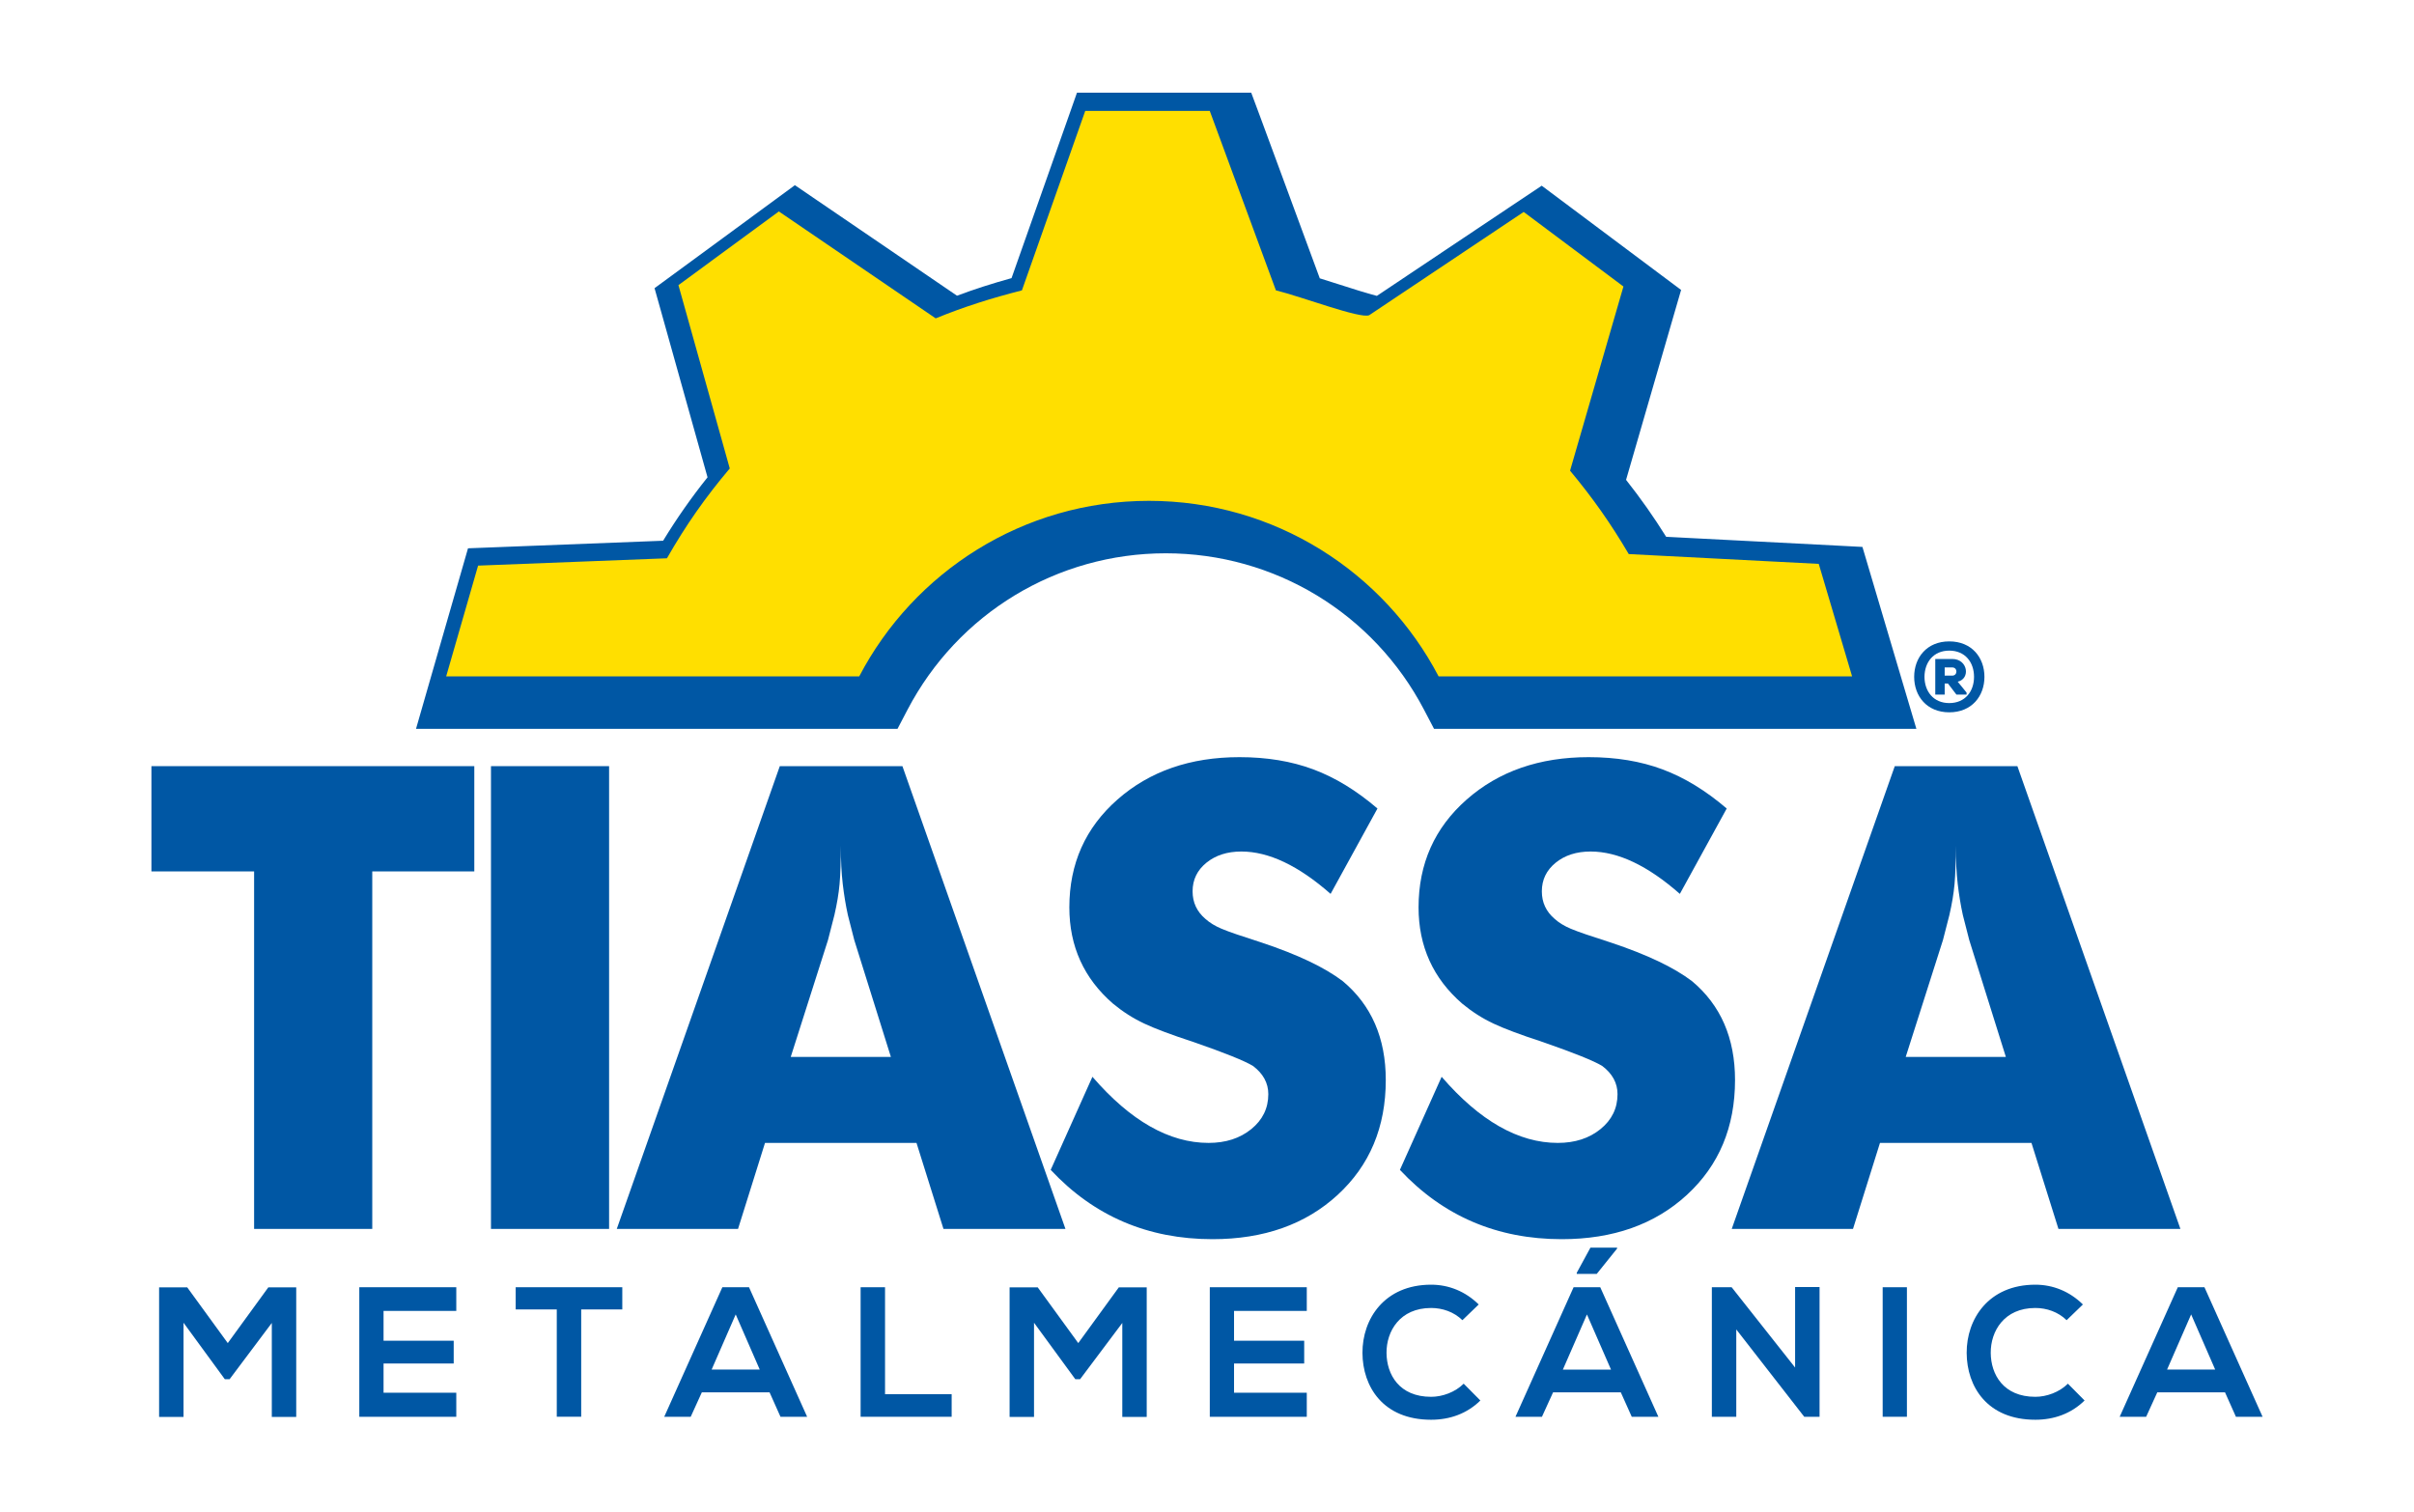 <?xml version="1.0" encoding="utf-8"?>
<!-- Generator: Adobe Illustrator 23.0.0, SVG Export Plug-In . SVG Version: 6.00 Build 0)  -->
<svg version="1.1" id="Layer_1" xmlns="http://www.w3.org/2000/svg" xmlns:xlink="http://www.w3.org/1999/xlink" x="0px" y="0px"
	 viewBox="0 0 682 427.31" enable-background="new 0 0 682 427.31" xml:space="preserve">
<g>
	<g>
		<path fill="#0057A4" d="M408.15,200.94l-1.4-2.68c-15.13-28.93-44.79-46.91-77.41-46.91s-62.28,17.97-77.41,46.91l-1.4,2.68
			H124.16l11.85-41.16l3.61-0.14c15.46-0.6,32.44-1.26,50.6-1.96c4.64-7.85,9.43-14.69,15.16-21.67l-14.73-52.61l34.01-24.96
			c0,0,31.21,21.28,45.03,30.71c6.27-2.46,12.47-4.46,19.91-6.44c6.53-18.53,17.01-48.2,17.01-48.2l1.18-3.34H350
			c0,0,14.12,38.28,19.01,51.55c2.33,0.67,5.06,1.54,7.9,2.45c4.01,1.28,10.44,3.35,13.07,3.77c13.51-9.04,27-18.05,39.45-26.37
			l5.94-3.97l2.83,2.11c8.95,6.68,28.18,21.07,28.18,21.07l2.77,2.07l-15.31,52.83c5.25,6.47,9.67,12.75,13.97,19.85
			c19.62,1,51.02,2.63,51.02,2.63l3.53,0.18l12.32,41.59H408.15z"/>
		<path fill="#0057A4" d="M346.52,36.18c5.72,15.5,11.99,32.52,18.69,50.71c6.73,1.63,21.31,7.14,25.51,7.14
			c0.36,0,0.64-0.04,0.84-0.13c15-10.04,30.02-20.07,43.65-29.18c8.94,6.68,28.18,21.07,28.18,21.07s-9.67,33.39-15.08,52.04
			c6.44,7.72,11.55,14.99,16.58,23.56c19.28,0.98,53.68,2.77,53.68,2.77s6.05,20.44,9.42,31.78H411.18
			c-15.41-29.47-46.28-49.59-81.84-49.59c-35.57,0-66.43,20.12-81.84,49.59H130.8c2.92-10.15,6.17-21.41,9.02-31.3
			c16.23-0.64,34.14-1.33,53.35-2.07c5.38-9.39,10.83-17.19,17.75-25.38c-5.21-18.58-10.07-35.97-14.5-51.8
			c9.03-6.63,19.36-14.21,28.37-20.82c13.51,9.21,28.4,19.36,44.31,30.21c8.25-3.37,15.73-5.7,24.36-7.91
			c6.42-18.22,17.89-50.71,17.89-50.71S335.32,36.18,346.52,36.18 M353.49,26.18h-6.97h-35.18h-7.07l-2.35,6.67
			c0,0-9.58,27.15-16.14,45.73c-5.58,1.55-10.52,3.14-15.41,4.97c-11.91-8.13-23.22-15.83-33.77-23.03l-6.18-4.21l-5.85-3.99
			l-5.7,4.19c-4.6,3.38-9.55,7.01-14.49,10.64l-13.88,10.18l-5.58,4.09l1.87,6.66l5.58,19.93c2.41,8.61,4.92,17.57,7.52,26.85
			c-4.62,5.78-8.66,11.55-12.55,17.92c-17.15,0.66-33.21,1.29-47.9,1.86l-7.22,0.28l-2,6.95c-1.5,5.21-3.11,10.8-4.73,16.41
			c-1.45,5.04-2.91,10.09-4.29,14.89l-3.67,12.76h13.28h116.69h6.06l2.81-5.37c14.27-27.28,42.23-44.23,72.98-44.23
			s58.71,16.95,72.98,44.23l2.81,5.37h6.06h116.82h13.39l-3.81-12.84c-3.36-11.34-9.42-31.78-9.42-31.78l-2.01-6.78l-7.06-0.37
			c0,0-28.73-1.49-48.39-2.49c-3.53-5.65-7.18-10.84-11.33-16.09l13.62-47.02l1.93-6.64l-5.54-4.14c0,0-19.24-14.4-28.18-21.08
			l-5.66-4.23l-5.88,3.93l-3.54,2.36c-11.76,7.86-24.43,16.32-37.15,24.84c-2.86-0.73-7.48-2.21-10.53-3.19
			c-1.94-0.62-3.83-1.23-5.6-1.77c-4.85-13.15-9.46-25.67-13.79-37.4l-3.15-8.53L353.49,26.18L353.49,26.18z"/>
	</g>
	<path fill="#FFDF00" d="M242.75,191.1c15.41-29.47,46.28-49.59,81.84-49.59s66.43,20.12,81.84,49.59h116.82
		c-3.36-11.34-9.42-31.78-9.42-31.78s-34.4-1.78-53.68-2.77c-5.04-8.57-10.14-15.84-16.58-23.56c5.4-18.66,15.08-52.04,15.08-52.04
		s-19.23-14.39-28.18-21.07c-13.63,9.11-28.64,19.14-43.65,29.18c-2.5,1.09-19.05-5.24-26.35-7.02
		c-6.7-18.19-12.98-35.21-18.69-50.71c-11.2,0-35.18,0-35.18,0s-11.47,32.49-17.89,50.71c-8.63,2.21-16.11,4.54-24.36,7.91
		c-15.91-10.85-30.79-21-44.31-30.21c-9.01,6.61-19.34,14.19-28.37,20.82c4.43,15.83,9.3,33.22,14.5,51.8
		c-6.92,8.19-12.37,15.98-17.75,25.38c-19.2,0.74-37.11,1.43-53.35,2.07c-2.84,9.89-6.1,21.15-9.02,31.3H242.75z"/>
	<g>
		<g>
			<path fill="#0057A4" d="M42.78,246.21v-29.74H134v29.74h-28.83v101.01H71.79V246.21H42.78z"/>
			<path fill="#0057A4" d="M138.71,347.22V216.47h33.37v130.75H138.71z"/>
			<path fill="#0057A4" d="M174.25,347.22l46.06-130.75h34.64l46.06,130.75h-34.46l-7.62-24.3h-42.8l-7.62,24.3H174.25z
				 M233.92,265.61l-10.52,33.01h28.29l-10.34-33.01l-1.81-7.07c-0.61-2.78-1.09-5.71-1.45-8.8c-0.36-3.08-0.54-6.68-0.54-10.79
				c0,4.6-0.12,8.22-0.36,10.88c-0.24,2.66-0.73,5.56-1.45,8.7L233.92,265.61z"/>
			<path fill="#0057A4" d="M296.84,330.54l11.79-26.3c10.76,12.45,21.7,18.68,32.82,18.68c4.83,0,8.86-1.3,12.06-3.9
				c3.2-2.6,4.81-5.89,4.81-9.88c0-3.14-1.45-5.8-4.35-7.98c-2.42-1.45-7.98-3.69-16.68-6.71c-6.29-2.05-10.97-3.81-14.05-5.26
				c-3.08-1.45-6.02-3.32-8.8-5.62c-8.22-7.13-12.33-16.2-12.33-27.2c0-12.33,4.53-22.49,13.6-30.47
				c9.07-7.98,20.55-11.97,34.46-11.97c7.74,0,14.69,1.15,20.86,3.45c6.17,2.3,12.21,5.98,18.13,11.06l-13.24,24.12
				c-9.07-7.98-17.47-11.97-25.21-11.97c-3.99,0-7.28,1.06-9.88,3.17c-2.6,2.12-3.9,4.81-3.9,8.07c0,3.15,1.21,5.74,3.63,7.8
				c1.21,1.09,2.75,2.03,4.62,2.81c1.87,0.79,5.65,2.09,11.33,3.9c10.16,3.39,17.77,7.01,22.85,10.88
				c8.1,6.77,12.15,16.08,12.15,27.93c0,13.3-4.53,24.12-13.6,32.46c-9.07,8.34-20.86,12.51-35.36,12.51
				C324.29,350.12,309.05,343.59,296.84,330.54z"/>
			<path fill="#0057A4" d="M395.5,330.54l11.79-26.3c10.76,12.45,21.7,18.68,32.82,18.68c4.83,0,8.86-1.3,12.06-3.9
				c3.2-2.6,4.81-5.89,4.81-9.88c0-3.14-1.45-5.8-4.35-7.98c-2.42-1.45-7.98-3.69-16.68-6.71c-6.29-2.05-10.97-3.81-14.05-5.26
				c-3.08-1.45-6.02-3.32-8.8-5.62c-8.22-7.13-12.33-16.2-12.33-27.2c0-12.33,4.53-22.49,13.6-30.47
				c9.07-7.98,20.55-11.97,34.46-11.97c7.74,0,14.69,1.15,20.86,3.45c6.17,2.3,12.21,5.98,18.14,11.06l-13.24,24.12
				c-9.07-7.98-17.47-11.97-25.21-11.97c-3.99,0-7.29,1.06-9.88,3.17c-2.6,2.12-3.9,4.81-3.9,8.07c0,3.15,1.21,5.74,3.63,7.8
				c1.21,1.09,2.75,2.03,4.62,2.81c1.87,0.79,5.65,2.09,11.33,3.9c10.16,3.39,17.77,7.01,22.85,10.88
				c8.1,6.77,12.15,16.08,12.15,27.93c0,13.3-4.53,24.12-13.6,32.46c-9.07,8.34-20.86,12.51-35.36,12.51
				C422.94,350.12,407.71,343.59,395.5,330.54z"/>
			<path fill="#0057A4" d="M489.25,347.22l46.06-130.75h34.64l46.06,130.75h-34.46l-7.62-24.3h-42.8l-7.62,24.3H489.25z
				 M548.92,265.61l-10.52,33.01h28.29l-10.34-33.01l-1.81-7.07c-0.61-2.78-1.09-5.71-1.45-8.8c-0.36-3.08-0.54-6.68-0.54-10.79
				c0,4.6-0.12,8.22-0.36,10.88c-0.24,2.66-0.73,5.56-1.45,8.7L548.92,265.61z"/>
		</g>
		<g>
			<path fill="#0057A4" d="M76.79,373.79l-11.92,15.89h-1.36l-11.66-15.95v26.61h-6.9v-36.6h7.95l11.45,15.74l11.45-15.74h7.89v36.6
				h-6.9V373.79z"/>
			<path fill="#0057A4" d="M128.91,400.3h-27.4c0-12.18,0-24.42,0-36.6h27.4v6.69h-20.55v8.42h19.82v6.43h-19.82v8.26h20.55V400.3z"
				/>
			<path fill="#0057A4" d="M157.3,369.97h-11.61v-6.27c10.56,0,19.5,0,30.12,0v6.27H164.2v30.32h-6.9V369.97z"/>
			<path fill="#0057A4" d="M217.42,393.4h-19.14l-3.14,6.9h-7.48l16.42-36.6h7.53l16.42,36.6h-7.53L217.42,393.4z M207.85,371.38
				l-6.8,15.58h13.59L207.85,371.38z"/>
			<path fill="#0057A4" d="M250.04,363.7v30.22h18.82v6.38h-25.72v-36.6H250.04z"/>
			<path fill="#0057A4" d="M317.07,373.79l-11.92,15.89h-1.36l-11.66-15.95v26.61h-6.9v-36.6h7.95l11.45,15.74l11.45-15.74h7.89
				v36.6h-6.9V373.79z"/>
			<path fill="#0057A4" d="M369.19,400.3h-27.4c0-12.18,0-24.42,0-36.6h27.4v6.69h-20.55v8.42h19.82v6.43h-19.82v8.26h20.55V400.3z"
				/>
			<path fill="#0057A4" d="M418.23,395.7c-3.76,3.71-8.63,5.44-13.91,5.44c-13.59,0-19.35-9.36-19.4-18.87
				c-0.05-9.57,6.17-19.29,19.4-19.29c4.97,0,9.67,1.88,13.44,5.59l-4.6,4.44c-2.4-2.35-5.65-3.45-8.84-3.45
				c-8.84,0-12.65,6.59-12.6,12.71c0.05,6.06,3.56,12.39,12.6,12.39c3.19,0,6.8-1.31,9.2-3.71L418.23,395.7z"/>
			<path fill="#0057A4" d="M457.91,393.4h-19.14l-3.14,6.9h-7.48l16.42-36.6h7.53l16.42,36.6H461L457.91,393.4z M455.14,386.97
				l-6.8-15.58l-6.8,15.58H455.14z M456.86,352.51h-7.53l-3.87,7.11v0.31h5.65l5.75-7.16V352.51z"/>
			<path fill="#0057A4" d="M507.16,363.65h6.9v36.65h-4.29v0.05l-19.24-24.73v24.68h-6.9v-36.6h5.59l17.93,22.69V363.65z"/>
			<path fill="#0057A4" d="M531.89,400.3v-36.6h6.85v36.6H531.89z"/>
			<path fill="#0057A4" d="M588.93,395.7c-3.76,3.71-8.63,5.44-13.91,5.44c-13.59,0-19.35-9.36-19.4-18.87
				c-0.05-9.57,6.17-19.29,19.4-19.29c4.97,0,9.67,1.88,13.44,5.59l-4.6,4.44c-2.41-2.35-5.65-3.45-8.84-3.45
				c-8.84,0-12.65,6.59-12.6,12.71c0.05,6.06,3.56,12.39,12.6,12.39c3.19,0,6.8-1.31,9.2-3.71L588.93,395.7z"/>
			<path fill="#0057A4" d="M628.61,393.4h-19.14l-3.14,6.9h-7.48l16.42-36.6h7.53l16.42,36.6h-7.53L628.61,393.4z M619.04,371.38
				l-6.8,15.58h13.59L619.04,371.38z"/>
		</g>
	</g>
	<g>
		<path fill="#0057A4" d="M560.64,191.24c0,5.43-3.57,10.02-9.94,10.02c-6.34,0-9.91-4.58-9.91-10.02c0-5.44,3.57-10.02,9.91-10.02
			C557.07,181.22,560.64,185.8,560.64,191.24z M550.7,198.65c4.47,0,7-3.27,7-7.41c0-4.15-2.53-7.41-7-7.41
			c-4.45,0-6.97,3.27-7,7.41C543.73,195.38,546.26,198.65,550.7,198.65z M553.09,192.61c3.65-0.82,2.91-6.42-1.54-6.42
			c-1.59,0-3.21,0-4.8,0v10.07h2.66v-3.13h0.93l2.39,3.13h2.86v-0.58L553.09,192.61z M551.55,188.58c1.56,0,1.56,2.31,0,2.31h-2.14
			v-2.31H551.55z"/>
	</g>
</g>
</svg>
